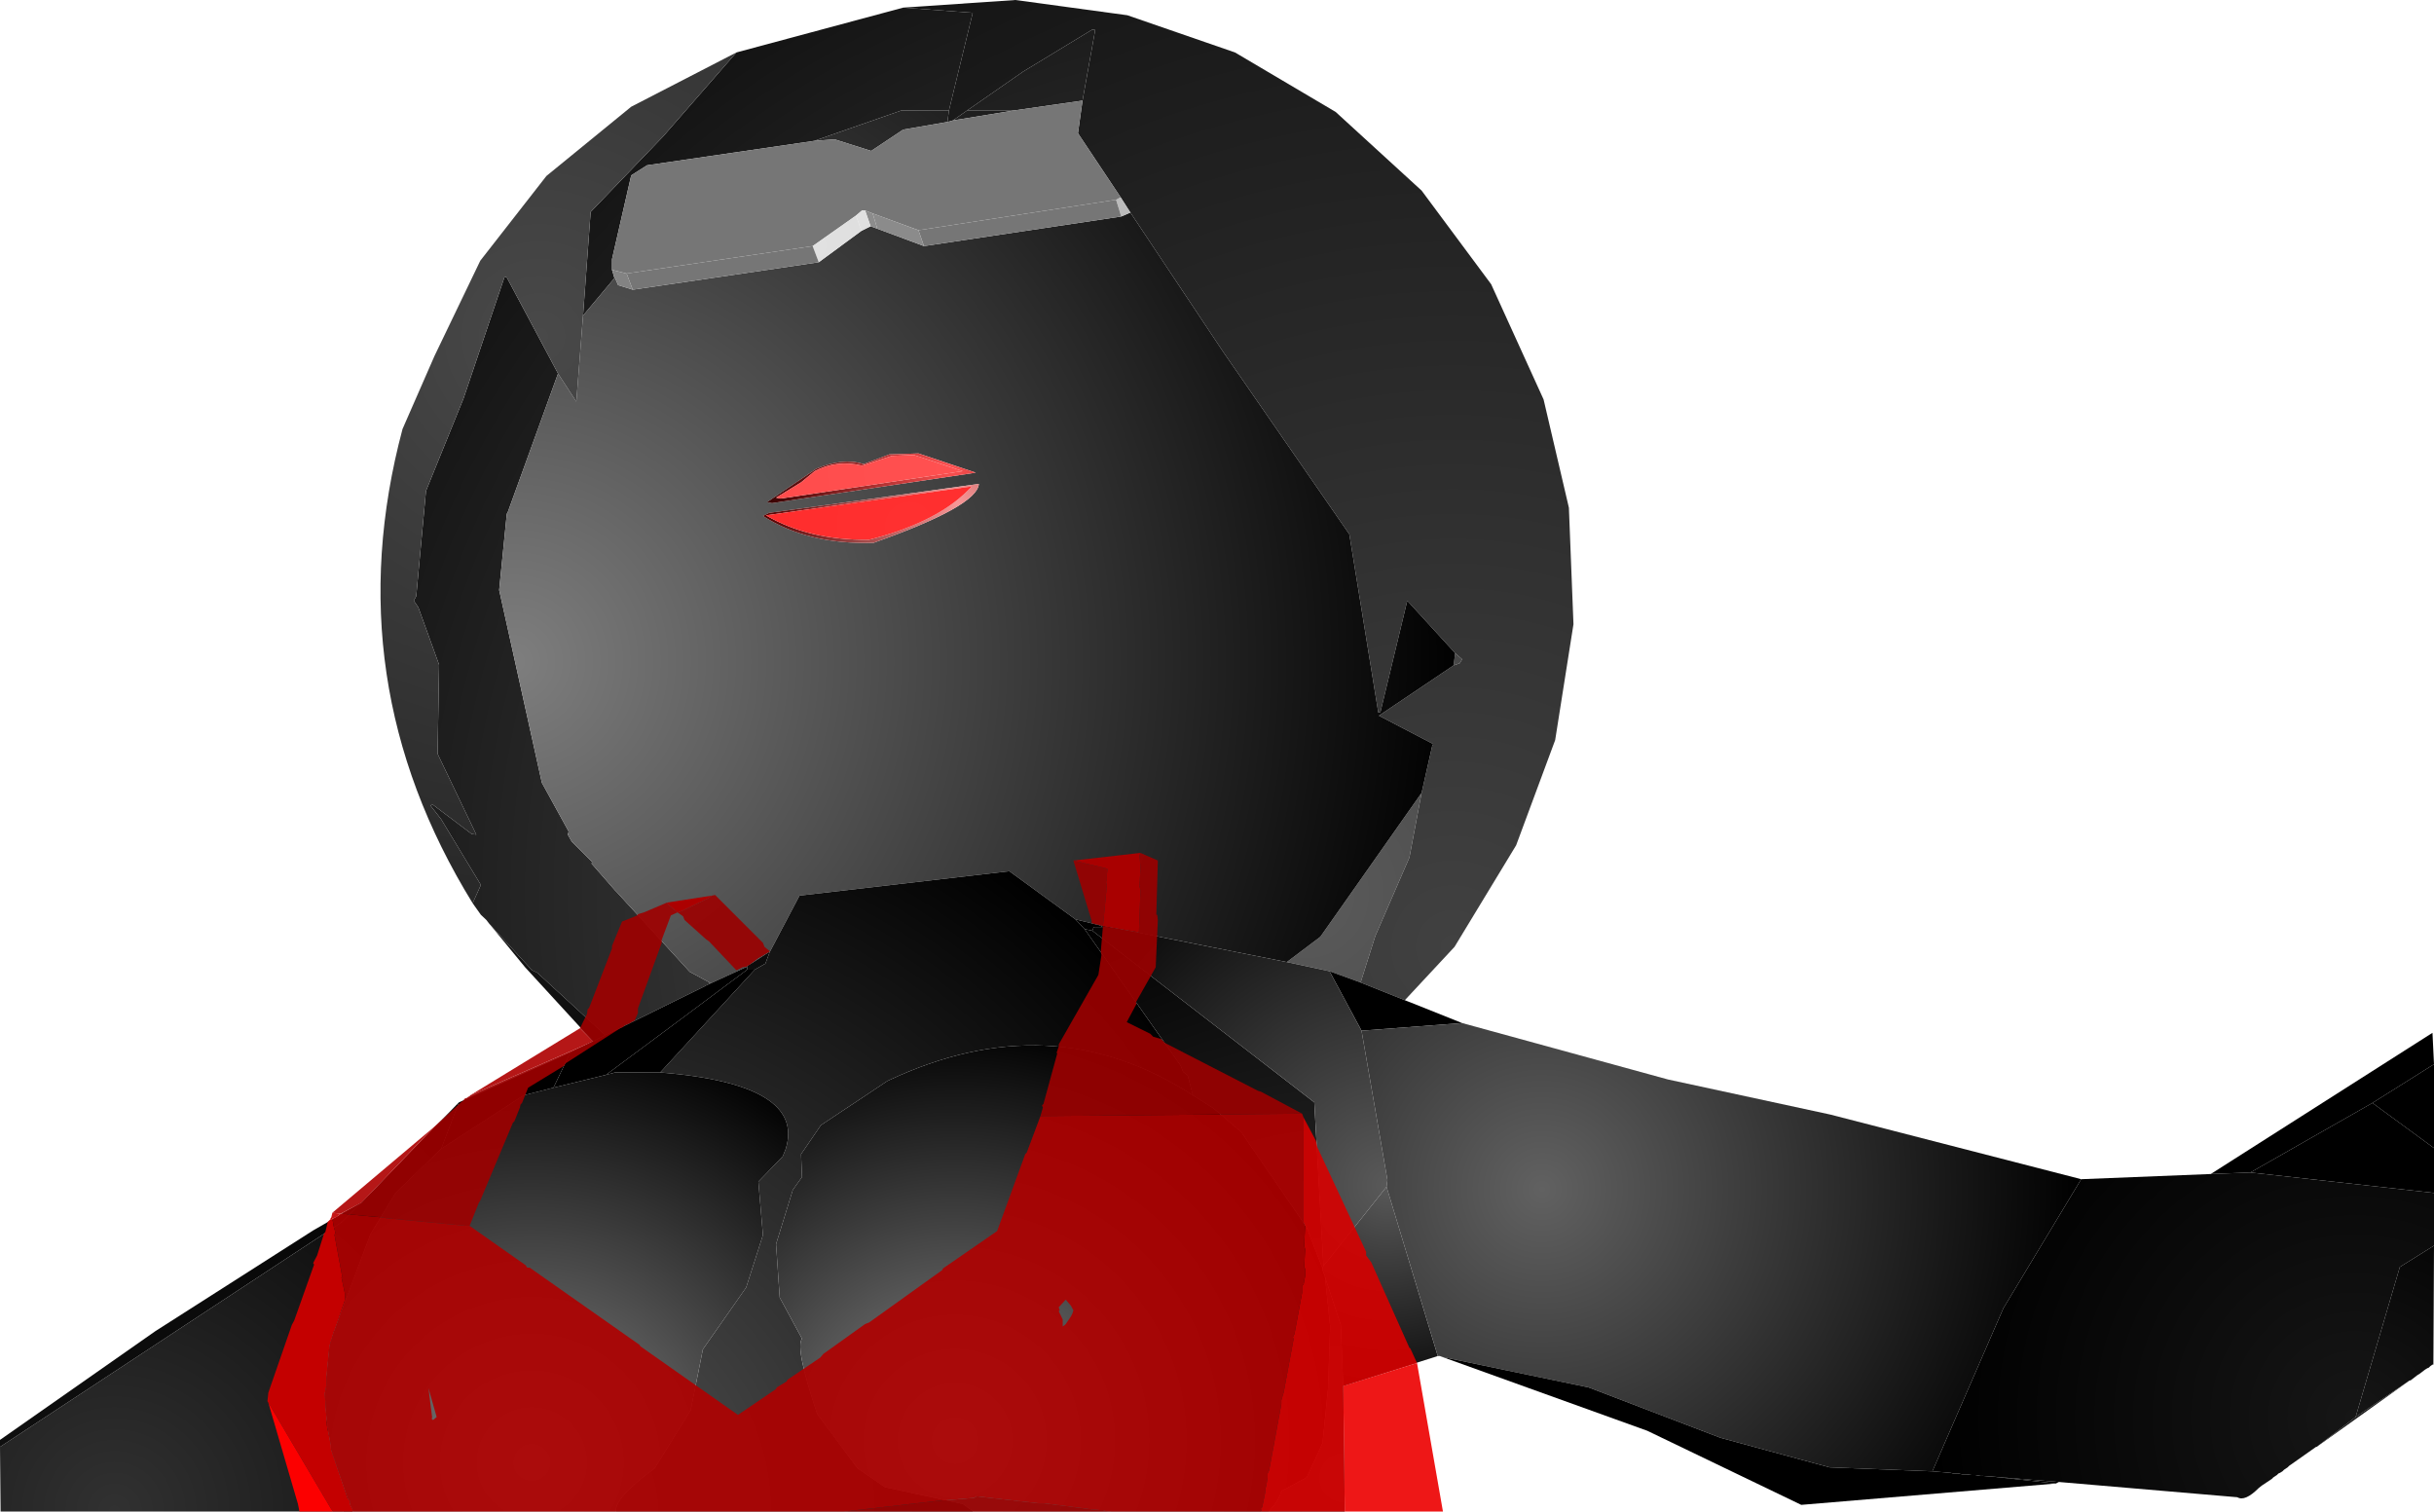<?xml version="1.0" encoding="UTF-8" standalone="no"?>
<svg xmlns:xlink="http://www.w3.org/1999/xlink" height="247.85px" width="399.1px" xmlns="http://www.w3.org/2000/svg">
  <g transform="matrix(1.0, 0.0, 0.0, 1.0, 400.0, 248.75)">
    <path d="M-319.65 -97.15 L-319.75 -97.25 -320.25 -97.9 -321.15 -98.75 -322.5 -100.65 -321.15 -103.65 -327.65 -114.4 -329.4 -116.65 -329.15 -116.9 -322.65 -112.0 -321.9 -111.9 -328.25 -125.15 -328.0 -139.75 -331.4 -149.15 -332.15 -150.25 -331.75 -151.0 -330.15 -168.25 -324.0 -183.4 -317.25 -203.4 -316.9 -203.25 -308.5 -187.5 -316.75 -164.75 -316.9 -164.5 -318.15 -152.0 -311.15 -120.4 -306.75 -112.4 -306.9 -111.9 -306.25 -110.75 -302.9 -107.4 -303.0 -107.15 -299.15 -102.75 -298.9 -102.5 -286.9 -89.4 -283.65 -87.65 -283.75 -87.4 -284.0 -87.25 -284.25 -87.15 -284.5 -87.0 -300.75 -79.0 -311.9 -89.25 -312.75 -89.65 -319.65 -97.15 M-279.25 -240.15 L-251.9 -247.5 -240.5 -246.65 -244.4 -230.65 -252.15 -230.65 -266.5 -225.65 -293.9 -221.65 -296.5 -220.0 -299.65 -206.25 -299.65 -204.5 -299.25 -203.15 -304.4 -197.0 -303.15 -214.0 -291.25 -226.4 -279.25 -240.15 M-222.5 -232.25 L-233.65 -230.65 -241.4 -230.65 -232.25 -237.0 -220.9 -243.9 -220.5 -243.9 -220.5 -243.4 -222.5 -232.25 M-161.4 -141.65 L-160.25 -140.65 -160.65 -140.0 -161.65 -139.65 -161.4 -141.65 M-166.9 -118.75 L-168.9 -108.15 -174.5 -95.25 -176.9 -87.65 -182.0 -89.5 -189.0 -91.0 -183.5 -95.15 -166.9 -118.75" fill="url(#gradient0)" fill-rule="evenodd" stroke="none"/>
    <path d="M-251.9 -247.5 L-233.5 -248.75 -215.15 -246.25 -197.5 -240.15 -181.0 -230.4 -166.9 -217.5 -155.5 -202.15 -146.9 -183.25 -142.75 -165.5 -142.0 -146.4 -145.0 -127.4 -151.4 -110.15 -161.5 -93.5 -169.65 -84.75 -176.9 -87.65 -174.5 -95.25 -168.9 -108.15 -166.9 -118.75 -165.15 -126.5 -165.0 -126.75 -173.9 -131.4 -161.65 -139.65 -160.65 -140.0 -160.25 -140.65 -161.4 -141.65 -169.25 -150.25 -173.65 -132.0 -174.0 -131.9 -178.75 -161.15 -199.4 -191.0 -214.65 -213.9 -216.25 -216.4 -223.25 -226.9 -222.5 -232.25 -220.5 -243.4 -220.5 -243.9 -220.9 -243.9 -232.25 -237.0 -241.4 -230.65 -243.75 -229.0 -244.65 -228.75 -244.4 -230.65 -240.5 -246.65 -251.9 -247.5" fill="url(#gradient1)" fill-rule="evenodd" stroke="none"/>
    <path d="M-169.65 -84.75 L-160.25 -81.0 -176.75 -79.75 -182.0 -89.5 -176.9 -87.65 -169.65 -84.75" fill="url(#gradient2)" fill-rule="evenodd" stroke="none"/>
    <path d="M-233.65 -230.65 L-243.75 -229.0 -241.4 -230.65 -233.65 -230.65 M-244.65 -228.75 L-251.9 -227.5 -257.15 -224.0 -263.15 -225.9 -266.5 -225.65 -252.15 -230.65 -244.4 -230.65 -244.65 -228.75 M-214.65 -213.9 L-199.4 -191.0 -178.75 -161.15 -174.0 -131.9 -173.65 -132.0 -169.25 -150.25 -161.4 -141.65 -161.65 -139.65 -173.9 -131.4 -165.0 -126.75 -165.15 -126.5 -166.9 -118.75 -183.5 -95.15 -189.0 -91.0 -220.0 -97.15 -220.15 -97.15 -223.65 -98.0 -234.5 -105.9 -268.9 -101.9 -273.65 -92.9 -273.75 -92.75 -277.0 -90.65 -277.15 -90.65 -277.5 -90.4 -277.5 -90.25 -283.5 -87.5 -283.65 -87.65 -286.9 -89.4 -298.9 -102.5 -299.15 -102.75 -303.0 -107.15 -302.9 -107.4 -306.25 -110.75 -306.9 -111.9 -306.75 -112.4 -311.15 -120.4 -318.15 -152.0 -316.9 -164.5 -316.75 -164.75 -308.5 -187.5 -305.5 -182.9 -304.4 -197.0 -299.25 -203.15 -299.15 -203.15 -298.65 -202.0 -296.25 -201.25 -265.75 -205.75 -258.75 -210.9 -257.25 -211.65 -256.15 -211.25 -248.5 -208.4 -216.15 -213.25 -214.65 -213.9 M-273.9 -164.65 L-274.9 -164.15 Q-267.5 -159.4 -256.75 -159.75 -239.75 -165.75 -239.5 -169.4 L-273.9 -164.65 M-258.4 -172.65 Q-261.75 -173.75 -266.15 -171.9 L-274.25 -166.4 -273.4 -166.25 -240.0 -171.25 -249.4 -174.4 -254.15 -174.25 -258.4 -172.65" fill="url(#gradient3)" fill-rule="evenodd" stroke="none"/>
    <path d="M-217.0 -216.0 L-216.25 -216.4 -214.65 -213.9 -216.15 -213.25 -217.0 -216.0" fill="url(#gradient4)" fill-rule="evenodd" stroke="none"/>
    <path d="M-222.5 -232.25 L-223.25 -226.9 -216.25 -216.4 -217.0 -216.0 -249.4 -211.0 -256.9 -213.75 -258.15 -214.25 -258.65 -214.25 -259.65 -213.4 -266.75 -208.4 -297.25 -203.9 -299.65 -204.5 -299.65 -206.25 -296.5 -220.0 -293.9 -221.65 -266.5 -225.65 -263.15 -225.9 -257.15 -224.0 -251.9 -227.5 -244.65 -228.75 -243.75 -229.0 -233.65 -230.65 -222.5 -232.25" fill="url(#gradient5)" fill-rule="evenodd" stroke="none"/>
    <path d="M-249.4 -211.0 L-217.0 -216.0 -216.15 -213.25 -248.5 -208.4 -249.4 -211.0" fill="url(#gradient6)" fill-rule="evenodd" stroke="none"/>
    <path d="M-256.9 -213.75 L-249.4 -211.0 -248.5 -208.4 -256.15 -211.25 -256.9 -213.75" fill="url(#gradient7)" fill-rule="evenodd" stroke="none"/>
    <path d="M-258.15 -214.25 L-256.9 -213.75 -256.15 -211.25 -257.25 -211.65 -258.15 -214.25" fill="url(#gradient8)" fill-rule="evenodd" stroke="none"/>
    <path d="M-259.65 -213.4 L-258.65 -214.25 -258.15 -214.25 -257.25 -211.65 -258.75 -210.9 -259.65 -213.4" fill="url(#gradient9)" fill-rule="evenodd" stroke="none"/>
    <path d="M-266.75 -208.4 L-259.65 -213.4 -258.75 -210.9 -265.75 -205.75 -266.75 -208.4" fill="url(#gradient10)" fill-rule="evenodd" stroke="none"/>
    <path d="M-297.25 -203.9 L-266.75 -208.4 -265.75 -205.75 -296.25 -201.25 -297.25 -203.9" fill="url(#gradient11)" fill-rule="evenodd" stroke="none"/>
    <path d="M-299.65 -204.5 L-297.25 -203.9 -296.25 -201.25 -298.65 -202.0 -299.15 -203.15 -299.25 -203.15 -299.65 -204.5" fill="url(#gradient12)" fill-rule="evenodd" stroke="none"/>
    <path d="M-322.5 -100.65 Q-345.0 -137.15 -334.0 -178.4 L-328.75 -190.4 -321.25 -206.0 -310.4 -219.9 -296.5 -231.25 -279.25 -240.15 -291.25 -226.4 -303.15 -214.0 -304.4 -197.0 -305.5 -182.9 -308.5 -187.5 -316.9 -203.25 -317.25 -203.4 -324.0 -183.4 -330.15 -168.25 -331.75 -151.0 -332.15 -150.25 -331.4 -149.15 -328.0 -139.75 -328.25 -125.15 -321.9 -111.9 -322.65 -112.0 -329.15 -116.9 -329.4 -116.65 -327.65 -114.4 -321.15 -103.65 -322.5 -100.65" fill="url(#gradient13)" fill-rule="evenodd" stroke="none"/>
    <path d="M-283.65 -87.65 L-283.5 -87.5 -283.75 -87.4 -283.65 -87.65" fill="url(#gradient14)" fill-rule="evenodd" stroke="none"/>
    <path d="M-306.5 -76.15 L-302.75 -78.0 -300.75 -79.0 -284.5 -87.0 -284.25 -87.15 -284.0 -87.25 -283.75 -87.4 -283.5 -87.5 -277.5 -90.25 -277.5 -89.75 Q-289.05 -81.1 -300.65 -72.5 L-309.25 -70.4 -306.5 -76.15" fill="url(#gradient15)" fill-rule="evenodd" stroke="none"/>
    <path d="M-277.5 -90.25 L-277.5 -90.4 -277.4 -90.4 -277.15 -90.65 -277.0 -90.65 -273.75 -92.75 -274.5 -90.75 -276.25 -89.75 -277.5 -89.75 -277.5 -90.25 M-223.65 -98.0 L-220.15 -97.15 -220.0 -97.15 -219.15 -96.75 -220.65 -96.75 -220.9 -96.15 -222.15 -96.4 -223.65 -98.0" fill="url(#gradient16)" fill-rule="evenodd" stroke="none"/>
    <path d="M-277.5 -90.4 L-277.15 -90.65 -277.4 -90.4 -277.5 -90.4" fill="url(#gradient17)" fill-rule="evenodd" stroke="none"/>
    <path d="M-240.4 -0.9 L-299.0 -0.9 Q-299.25 -3.15 -292.65 -8.0 L-286.75 -17.5 -284.75 -27.5 -277.65 -37.65 -274.9 -46.25 -275.65 -55.0 -271.65 -59.15 -271.15 -60.4 Q-267.9 -71.0 -291.75 -72.9 L-276.25 -89.75 -274.5 -90.75 -273.75 -92.75 -273.65 -92.9 -268.9 -101.9 -234.5 -105.9 -223.65 -98.0 -222.15 -96.4 -206.4 -74.0 -206.0 -73.0 -205.25 -72.4 -204.4 -69.15 Q-227.65 -84.25 -254.5 -71.5 L-265.4 -64.25 -268.65 -59.5 -268.5 -55.75 -270.0 -53.65 -272.75 -44.75 -272.15 -36.0 -268.5 -29.25 Q-269.65 -27.75 -266.0 -16.9 L-259.4 -8.0 -254.9 -4.9 -242.15 -2.15 -240.4 -0.9" fill="url(#gradient18)" fill-rule="evenodd" stroke="none"/>
    <path d="M-179.75 -21.5 L-179.5 -0.9 -192.0 -0.9 Q-190.4 -2.5 -189.9 -4.25 L-185.75 -6.5 -183.15 -12.15 -182.25 -21.0 -181.9 -31.25 -182.75 -39.4 -180.15 -31.5 -179.75 -21.5 M-222.15 -96.4 L-220.9 -96.15 -184.5 -68.0 -183.0 -41.15 -183.15 -40.9 -183.15 -40.75 -185.75 -47.5 -196.5 -63.15 -201.0 -67.0 -204.4 -69.15 -205.25 -72.4 -206.0 -73.0 -206.4 -74.0 -222.15 -96.4" fill="url(#gradient19)" fill-rule="evenodd" stroke="none"/>
    <path d="M-192.0 -0.9 L-240.4 -0.9 -242.15 -2.15 -254.9 -4.9 -259.4 -8.0 -266.0 -16.9 Q-269.65 -27.75 -268.5 -29.25 L-272.15 -36.0 -272.75 -44.75 -270.0 -53.65 -268.5 -55.75 -268.65 -59.5 -265.4 -64.25 -254.5 -71.5 Q-227.65 -84.25 -204.4 -69.15 L-201.0 -67.0 -196.5 -63.15 -185.75 -47.5 -183.15 -40.75 -183.15 -40.5 -182.75 -39.5 -182.75 -39.4 -181.9 -31.25 -182.25 -21.0 -183.15 -12.15 -185.75 -6.5 -189.9 -4.25 Q-190.4 -2.5 -192.0 -0.9" fill="url(#gradient20)" fill-rule="evenodd" stroke="none"/>
    <path d="M-164.25 -26.4 L-179.75 -21.5 -180.15 -31.5 -182.75 -39.4 -182.75 -39.5 -183.15 -40.5 -183.15 -40.75 -183.15 -40.9 -183.0 -41.15 -172.65 -54.15 -164.25 -26.4" fill="url(#gradient21)" fill-rule="evenodd" stroke="none"/>
    <path d="M-220.0 -97.15 L-189.0 -91.0 -182.0 -89.5 -176.75 -79.75 -172.5 -55.25 -172.65 -54.15 -183.0 -41.15 -184.5 -68.0 -220.9 -96.15 -220.65 -96.75 -219.15 -96.75 -220.0 -97.15" fill="url(#gradient22)" fill-rule="evenodd" stroke="none"/>
    <path d="M-163.5 -26.25 L-163.9 -26.4 -164.25 -26.4 -172.65 -54.15 -172.5 -55.25 -176.75 -79.75 -160.25 -81.0 -126.5 -71.75 -99.9 -66.0 -58.75 -55.4 -71.5 -34.25 -83.15 -7.5 -100.0 -8.15 -117.9 -13.0 -139.5 -21.25 -163.5 -26.25" fill="url(#gradient23)" fill-rule="evenodd" stroke="none"/>
    <path d="M-258.4 -172.65 L-254.15 -174.25 -249.4 -174.4 -240.0 -171.25 -273.4 -166.25 -274.25 -166.4 -266.15 -171.9 Q-261.75 -173.75 -258.4 -172.65 M-268.65 -169.65 L-272.75 -167.15 -272.0 -167.0 -242.15 -171.5 -250.15 -174.15 -253.75 -174.0 -258.65 -172.4 Q-262.75 -173.4 -266.4 -171.5 L-268.65 -169.65" fill="url(#gradient24)" fill-rule="evenodd" stroke="none"/>
    <path d="M-268.65 -169.65 L-266.4 -171.5 Q-262.75 -173.4 -258.65 -172.4 L-253.75 -174.0 -250.15 -174.15 -242.15 -171.5 -272.0 -167.0 -272.75 -167.15 -268.65 -169.65" fill="url(#gradient25)" fill-rule="evenodd" stroke="none"/>
    <path d="M-273.9 -164.65 L-239.5 -169.4 Q-239.75 -165.75 -256.75 -159.75 -267.5 -159.4 -274.9 -164.15 L-273.9 -164.65 M-257.5 -160.25 Q-246.0 -163.15 -240.65 -169.0 L-274.4 -164.25 Q-267.4 -160.15 -257.5 -160.25" fill="url(#gradient26)" fill-rule="evenodd" stroke="none"/>
    <path d="M-257.5 -160.25 Q-267.4 -160.15 -274.4 -164.25 L-240.65 -169.0 Q-246.0 -163.15 -257.5 -160.25" fill="url(#gradient27)" fill-rule="evenodd" stroke="none"/>
    <path d="M-302.75 -78.0 L-313.9 -90.15 -319.65 -97.15 -312.75 -89.65 -311.9 -89.25 -300.75 -79.0 -302.75 -78.0" fill="url(#gradient28)" fill-rule="evenodd" stroke="none"/>
    <path d="M-277.5 -89.75 L-276.25 -89.75 -291.75 -72.9 -299.15 -72.9 -300.65 -72.5 Q-289.05 -81.1 -277.5 -89.75" fill="url(#gradient29)" fill-rule="evenodd" stroke="none"/>
    <path d="M-299.0 -0.9 L-342.15 -0.9 -342.5 -1.75 -345.65 -10.4 -346.9 -19.5 -345.9 -28.75 -339.25 -46.4 -335.15 -53.15 -327.65 -60.4 -314.15 -69.15 -309.25 -70.4 -300.65 -72.5 -299.15 -72.9 -291.75 -72.9 Q-267.9 -71.0 -271.15 -60.4 L-271.65 -59.15 -275.65 -55.0 -274.9 -46.25 -277.65 -37.65 -284.75 -27.5 -286.75 -17.5 -292.65 -8.0 Q-299.25 -3.15 -299.0 -0.9" fill="url(#gradient30)" fill-rule="evenodd" stroke="none"/>
    <path d="M-324.75 -68.0 L-306.5 -76.15 -309.25 -70.4 -314.15 -69.15 -327.65 -60.4 -324.75 -68.0" fill="url(#gradient31)" fill-rule="evenodd" stroke="none"/>
    <path d="M-343.75 -0.9 L-399.9 -0.9 -400.0 -11.5 -343.9 -48.4 -341.15 -51.15 -340.75 -51.5 -324.75 -68.0 -327.65 -60.4 -335.15 -53.15 -339.25 -46.4 -345.9 -28.75 -346.9 -19.5 -345.65 -10.4 -342.5 -1.75 -343.75 -0.9" fill="url(#gradient32)" fill-rule="evenodd" stroke="none"/>
    <path d="M-341.0 -51.4 L-340.75 -51.5 -341.15 -51.15 -341.0 -51.4" fill="url(#gradient33)" fill-rule="evenodd" stroke="none"/>
    <path d="M-400.0 -11.5 L-400.0 -12.65 -374.5 -30.5 -348.65 -47.0 -341.0 -51.4 -341.15 -51.15 -343.9 -48.4 -400.0 -11.5" fill="url(#gradient34)" fill-rule="evenodd" stroke="none"/>
    <path d="M-0.9 -60.5 L-11.0 -67.9 -0.9 -74.25 -0.9 -60.5" fill="url(#gradient35)" fill-rule="evenodd" stroke="none"/>
    <path d="M-11.0 -67.9 L-31.0 -56.5 -37.5 -56.25 -1.15 -79.4 -0.9 -74.25 -11.0 -67.9" fill="url(#gradient36)" fill-rule="evenodd" stroke="none"/>
    <path d="M-0.9 -60.5 L-0.9 -53.15 -31.0 -56.5 -11.0 -67.9 -0.9 -60.5" fill="url(#gradient37)" fill-rule="evenodd" stroke="none"/>
    <path d="M-31.0 -56.5 L-0.9 -53.15 -0.9 -44.5 -6.5 -41.0 -13.75 -16.4 -20.15 -11.5 -20.25 -11.5 -24.65 -8.4 -24.9 -8.15 -25.5 -7.75 -25.75 -7.5 -26.15 -7.25 -26.4 -7.15 -26.65 -6.9 -27.25 -6.5 -27.5 -6.25 -29.15 -5.15 -29.65 -4.75 Q-31.9 -2.5 -33.15 -3.25 L-62.4 -5.75 -73.5 -6.65 -73.75 -6.65 -74.9 -6.75 -75.25 -6.75 -76.15 -6.9 -76.75 -6.9 -77.5 -7.0 -78.25 -7.0 -78.9 -7.15 -79.75 -7.15 -80.15 -7.25 -83.15 -7.5 -71.5 -34.25 -58.75 -55.4 -37.5 -56.25 -31.0 -56.5" fill="url(#gradient38)" fill-rule="evenodd" stroke="none"/>
    <path d="M-342.15 -0.9 L-343.75 -0.9 -342.5 -1.75 -342.15 -0.9" fill="url(#gradient39)" fill-rule="evenodd" stroke="none"/>
    <path d="M-62.9 -5.5 L-104.65 -2.0 -129.9 -14.15 -163.5 -26.25 -139.5 -21.25 -117.9 -13.0 -100.0 -8.15 -83.15 -7.5 -80.15 -7.25 -79.75 -7.15 -78.9 -7.15 -78.25 -7.0 -77.5 -7.0 -76.75 -6.9 -76.15 -6.9 -75.25 -6.75 -74.9 -6.75 -73.75 -6.65 -73.5 -6.65 -62.9 -5.5" fill="url(#gradient40)" fill-rule="evenodd" stroke="none"/>
    <path d="M-62.4 -5.75 L-62.9 -5.5 -73.5 -6.65 -62.4 -5.75" fill="url(#gradient41)" fill-rule="evenodd" stroke="none"/>
    <path d="M-0.9 -44.5 L-1.0 -25.0 -1.15 -25.0 -1.5 -24.75 -1.75 -24.5 -2.0 -24.4 -2.4 -24.15 -3.25 -23.5 -3.65 -23.25 -4.75 -22.4 -4.9 -22.4 -13.75 -16.4 -6.5 -41.0 -0.9 -44.5" fill="url(#gradient42)" fill-rule="evenodd" stroke="none"/>
    <path d="M-4.9 -22.4 L-20.15 -11.5 -13.75 -16.4 -4.9 -22.4" fill="url(#gradient43)" fill-rule="evenodd" stroke="none"/>
    <path d="M-224.0 -107.65 L-218.75 -106.4 -218.4 -106.25 -218.5 -105.4 -218.5 -104.4 -218.65 -104.15 -218.5 -103.65 -219.15 -96.9 -220.0 -97.15 -220.15 -97.15 -221.0 -97.4 -221.0 -97.75 -224.0 -107.65 M-219.15 -96.9 L-213.25 -95.9 -213.0 -102.75 -213.15 -103.4 -213.0 -106.5 -213.15 -108.5 -213.0 -108.9 -210.15 -107.65 -210.4 -98.75 -210.25 -98.75 -210.15 -97.9 -210.5 -90.15 -213.75 -84.4 -213.65 -84.15 -215.25 -81.15 -211.4 -79.25 -210.9 -78.75 -209.65 -78.4 -209.0 -77.75 -193.75 -69.9 -193.25 -69.75 -186.5 -66.15 -229.4 -65.75 -229.0 -67.15 -229.15 -67.5 -228.9 -67.75 -226.65 -76.0 -226.75 -76.15 -226.4 -77.15 -226.4 -77.5 -219.9 -88.9 -219.4 -92.15 -219.5 -92.75 -219.15 -96.9 M-283.25 -101.9 L-282.75 -102.0 -274.9 -94.15 -274.65 -93.5 -273.75 -92.75 -275.65 -91.65 -277.0 -90.65 -277.15 -90.5 -277.5 -90.4 -277.5 -90.25 -278.25 -90.15 -279.25 -89.65 -283.75 -94.4 -284.25 -94.75 -287.75 -97.9 -288.0 -98.5 -288.9 -99.15 -288.15 -99.4 -284.0 -101.4 -283.25 -101.9" fill="#9b0000" fill-opacity="0.91" fill-rule="evenodd" stroke="none"/>
    <path d="M-219.15 -96.9 L-218.5 -103.65 -218.65 -104.15 -218.5 -104.4 -218.5 -105.4 -218.4 -106.25 -218.75 -106.4 -224.0 -107.65 -213.0 -108.9 -213.15 -108.5 -213.0 -106.5 -213.15 -103.4 -213.0 -102.75 -213.25 -95.9 -219.15 -96.9" fill="#a90000" fill-rule="evenodd" stroke="none"/>
    <path d="M-323.0 -47.75 L-313.75 -41.25 -313.65 -41.0 -313.5 -40.9 -313.15 -40.9 -295.15 -28.25 -295.0 -28.0 -279.0 -16.75 -272.75 -21.0 -272.65 -21.25 -271.0 -22.25 -270.9 -22.5 -265.5 -26.15 -265.0 -26.75 -258.15 -31.65 -257.5 -31.9 -245.5 -40.5 -245.4 -40.75 -236.5 -46.9 -231.9 -59.5 -231.65 -59.75 -229.4 -65.75 -186.5 -66.15 -186.25 -65.5 -186.25 -48.4 -186.15 -48.0 -186.0 -47.75 -186.15 -44.5 -186.0 -43.9 -186.15 -40.9 -186.0 -40.75 -186.0 -39.5 -186.25 -38.15 -186.5 -37.9 -186.5 -36.75 -187.75 -30.0 -188.0 -29.5 -187.9 -29.15 -189.5 -20.5 -189.9 -19.15 -189.9 -18.5 -191.9 -7.65 -192.15 -7.15 -192.15 -6.4 -192.4 -5.0 -192.5 -4.75 -192.5 -4.25 -192.9 -2.25 -193.0 -2.0 -193.0 -1.65 -193.25 -1.4 -193.15 -0.9 -217.65 -0.9 -218.75 -1.0 -219.15 -1.15 -219.75 -1.15 -220.65 -1.25 -220.9 -1.25 -228.75 -2.25 -229.65 -2.25 -239.9 -3.4 -240.25 -3.15 -244.9 -2.75 -245.4 -2.75 -261.65 -0.9 -342.15 -0.9 -342.25 -1.4 -342.4 -1.65 -342.4 -1.75 -342.5 -1.75 -342.65 -2.25 -342.65 -2.65 -343.0 -3.0 -345.75 -11.15 -345.75 -11.75 -346.4 -15.0 -346.75 -20.25 -346.5 -21.5 -346.5 -22.75 -346.0 -28.0 -345.25 -30.5 -345.15 -30.65 -343.5 -35.4 -343.4 -36.4 -344.0 -39.25 -343.9 -39.5 -345.15 -46.25 -345.0 -46.65 -345.25 -47.5 -345.5 -48.9 -344.75 -49.25 -344.15 -49.75 -337.5 -49.15 -336.65 -49.0 -323.5 -47.75 -323.0 -47.75 M-329.75 -21.15 L-329.15 -16.4 -329.15 -16.25 -329.25 -16.15 -329.0 -15.9 -328.4 -16.4 -329.75 -21.15 M-226.4 -34.4 L-226.25 -33.9 -226.4 -33.75 -225.75 -32.4 -225.75 -31.25 -225.4 -31.5 -225.25 -31.65 -224.4 -32.9 -224.15 -33.4 -224.0 -33.9 -224.4 -34.65 -225.25 -35.65 -226.4 -34.4" fill="#af0000" fill-opacity="0.91" fill-rule="evenodd" stroke="none"/>
    <path d="M-283.25 -101.9 L-284.0 -101.4 -288.15 -99.4 -288.9 -99.15 -290.25 -100.25 -290.65 -100.75 -283.25 -101.9" fill="#ac0000" fill-rule="evenodd" stroke="none"/>
    <path d="M-288.9 -99.15 L-290.0 -98.65 -291.5 -94.65 -291.5 -94.15 -295.4 -83.4 -295.4 -82.65 -295.9 -81.5 -296.0 -81.4 -296.25 -81.25 -296.5 -81.15 -296.65 -81.0 -297.5 -80.65 -298.0 -80.25 -298.15 -80.25 -307.25 -74.4 -307.5 -74.0 -313.4 -70.4 -314.4 -67.9 -314.65 -67.65 -314.75 -67.15 -315.65 -64.9 -315.9 -64.65 -321.25 -51.9 -321.5 -51.5 -323.0 -47.75 -323.5 -47.75 -336.65 -49.0 -337.5 -49.15 -344.15 -49.75 -341.0 -51.4 -340.75 -51.5 -328.9 -63.9 -324.25 -68.15 -324.15 -68.15 -323.75 -68.65 -323.4 -68.75 -323.25 -68.9 -323.0 -69.0 -322.9 -69.15 -302.75 -78.0 -304.9 -80.15 -303.75 -82.5 -303.65 -83.25 -303.4 -83.5 -299.65 -93.25 -299.65 -93.65 -298.0 -97.65 -295.5 -98.65 -295.5 -98.75 -295.25 -98.9 -294.4 -99.15 -290.65 -100.75 -290.25 -100.25 -288.9 -99.15" fill="#9e0000" fill-opacity="0.91" fill-rule="evenodd" stroke="none"/>
    <path d="M-304.9 -80.15 L-302.75 -78.0 -322.9 -69.15 -304.9 -80.15 M-328.9 -63.9 L-340.75 -51.5 -341.0 -51.4 -344.15 -49.75 -345.5 -49.9 -328.9 -63.9" fill="#ae0000" fill-opacity="0.91" fill-rule="evenodd" stroke="none"/>
    <path d="M-193.15 -0.9 L-193.25 -1.4 -193.0 -1.65 -193.0 -2.0 -192.9 -2.25 -192.5 -4.25 -192.5 -4.75 -192.4 -5.0 -192.15 -6.4 -192.15 -7.15 -191.9 -7.65 -189.9 -18.5 -189.9 -19.15 -189.5 -20.5 -187.9 -29.15 -188.0 -29.5 -187.75 -30.0 -186.5 -36.75 -186.5 -37.9 -186.25 -38.15 -186.0 -39.5 -186.0 -40.75 -186.15 -40.9 -186.0 -43.9 -186.15 -44.5 -186.0 -47.75 -186.15 -48.0 -186.25 -48.4 -186.25 -65.5 -184.25 -61.75 -184.0 -60.65 -176.0 -43.5 -176.0 -42.9 -175.15 -41.75 -168.9 -27.75 -168.75 -27.65 -167.65 -25.25 -179.75 -21.5 -179.5 -0.9 -193.15 -0.9" fill="#d60000" fill-opacity="0.91" fill-rule="evenodd" stroke="none"/>
    <path d="M-261.65 -0.9 L-245.4 -2.75 -244.9 -2.75 -240.25 -3.15 -239.9 -3.4 -229.65 -2.25 -228.75 -2.25 -220.9 -1.25 -220.65 -1.25 -219.75 -1.15 -219.15 -1.15 -218.75 -1.0 -217.65 -0.9 -261.65 -0.9" fill="#9c0000" fill-opacity="0.91" fill-rule="evenodd" stroke="none"/>
    <path d="M-345.9 -48.75 L-345.5 -48.9 -345.25 -47.5 -345.0 -46.65 -345.15 -46.25 -343.9 -39.5 -344.0 -39.25 -343.4 -36.4 -343.5 -35.4 -345.15 -30.65 -345.25 -30.5 -346.0 -28.0 -346.5 -22.75 -346.5 -21.5 -346.75 -20.25 -346.4 -15.0 -345.75 -11.75 -345.75 -11.15 -343.0 -3.0 -342.65 -2.65 -342.65 -2.25 -342.5 -1.75 -342.4 -1.75 -342.4 -1.65 -342.25 -1.4 -342.15 -0.9 -345.4 -0.9 -345.75 -1.4 -356.0 -18.75 -356.15 -19.0 -356.0 -20.4 -352.15 -31.5 -351.75 -32.25 -348.5 -41.4 -348.65 -41.65 -348.0 -42.9 -346.9 -46.4 -346.65 -46.75 -346.25 -48.4 -345.9 -48.75" fill="#c40000" fill-rule="evenodd" stroke="none"/>
    <path d="M-345.5 -48.9 L-345.65 -49.25 -345.5 -49.9 -344.15 -49.75 -344.75 -49.25 -345.5 -48.9" fill="#c10000" fill-opacity="0.91" fill-rule="evenodd" stroke="none"/>
    <path d="M-345.65 -49.25 L-345.5 -48.9 -345.9 -48.75 -345.65 -49.25" fill="#c60000" fill-rule="evenodd" stroke="none"/>
    <path d="M-356.0 -18.75 L-345.75 -1.4 -345.4 -0.9 -350.9 -0.9 -351.15 -2.15 -356.0 -18.75" fill="#fc0000" fill-rule="evenodd" stroke="none"/>
    <path d="M-167.65 -25.25 L-163.4 -0.9 -179.5 -0.9 -179.75 -21.5 -167.65 -25.25" fill="#ec0000" fill-opacity="0.91" fill-rule="evenodd" stroke="none"/>
  </g>
  <defs>
    <radialGradient cx="0" cy="0" gradientTransform="matrix(0.209, 0.0, 0.0, 0.209, -186.1, -102.15)" gradientUnits="userSpaceOnUse" id="gradient0" r="819.2" spreadMethod="pad">
      <stop offset="0.0" stop-color="#5b5b5b"/>
      <stop offset="1.0" stop-color="#121212"/>
    </radialGradient>
    <radialGradient cx="0" cy="0" gradientTransform="matrix(0.218, 0.0, 0.0, 0.218, -161.75, -93.45)" gradientUnits="userSpaceOnUse" id="gradient1" r="819.2" spreadMethod="pad">
      <stop offset="0.0" stop-color="#414141"/>
      <stop offset="1.0" stop-color="#151515"/>
    </radialGradient>
    <radialGradient cx="0" cy="0" gradientTransform="matrix(0.02, 0.0, 0.0, 0.02, -176.75, -79.85)" gradientUnits="userSpaceOnUse" id="gradient2" r="819.2" spreadMethod="pad">
      <stop offset="0.0" stop-color="#000000"/>
      <stop offset="1.0" stop-color="#000000"/>
    </radialGradient>
    <radialGradient cx="0" cy="0" gradientTransform="matrix(0.19, 0.0, 0.0, 0.19, -315.75, -140.3)" gradientUnits="userSpaceOnUse" id="gradient3" r="819.2" spreadMethod="pad">
      <stop offset="0.0" stop-color="#7e7e7e"/>
      <stop offset="1.0" stop-color="#000000"/>
    </radialGradient>
    <radialGradient cx="0" cy="0" gradientTransform="matrix(0.004, 0.0, 0.0, 0.004, -216.95, -216.1)" gradientUnits="userSpaceOnUse" id="gradient4" r="819.2" spreadMethod="pad">
      <stop offset="0.0" stop-color="#bbbbbb"/>
      <stop offset="1.0" stop-color="#bababa"/>
    </radialGradient>
    <radialGradient cx="0" cy="0" gradientTransform="matrix(0.107, 0.0, 0.0, 0.107, -299.75, -204.75)" gradientUnits="userSpaceOnUse" id="gradient5" r="819.2" spreadMethod="pad">
      <stop offset="0.0" stop-color="#767676"/>
      <stop offset="1.0" stop-color="#767676"/>
    </radialGradient>
    <radialGradient cx="0" cy="0" gradientTransform="matrix(0.04, 0.0, 0.0, 0.04, -216.95, -216.1)" gradientUnits="userSpaceOnUse" id="gradient6" r="819.2" spreadMethod="pad">
      <stop offset="0.0" stop-color="#767676"/>
      <stop offset="1.0" stop-color="#767676"/>
    </radialGradient>
    <radialGradient cx="0" cy="0" gradientTransform="matrix(0.01, 0.0, 0.0, 0.01, -249.35, -211.05)" gradientUnits="userSpaceOnUse" id="gradient7" r="819.2" spreadMethod="pad">
      <stop offset="0.0" stop-color="#8b8b8b"/>
      <stop offset="1.0" stop-color="#8b8b8b"/>
    </radialGradient>
    <radialGradient cx="0" cy="0" gradientTransform="matrix(0.003, 0.0, 0.0, 0.003, -256.85, -213.9)" gradientUnits="userSpaceOnUse" id="gradient8" r="819.2" spreadMethod="pad">
      <stop offset="0.0" stop-color="#8c8c8c"/>
      <stop offset="1.0" stop-color="#8c8c8c"/>
    </radialGradient>
    <radialGradient cx="0" cy="0" gradientTransform="matrix(0.004, 0.0, 0.0, 0.004, -259.75, -213.45)" gradientUnits="userSpaceOnUse" id="gradient9" r="819.2" spreadMethod="pad">
      <stop offset="0.0" stop-color="#e2e2e2"/>
      <stop offset="1.0" stop-color="#e0e0e0"/>
    </radialGradient>
    <radialGradient cx="0" cy="0" gradientTransform="matrix(0.011, 0.0, 0.0, 0.011, -266.75, -208.5)" gradientUnits="userSpaceOnUse" id="gradient10" r="819.2" spreadMethod="pad">
      <stop offset="0.0" stop-color="#e1e1e1"/>
      <stop offset="1.0" stop-color="#dfdfdf"/>
    </radialGradient>
    <radialGradient cx="0" cy="0" gradientTransform="matrix(0.038, 0.0, 0.0, 0.038, -266.75, -208.5)" gradientUnits="userSpaceOnUse" id="gradient11" r="819.2" spreadMethod="pad">
      <stop offset="0.0" stop-color="#767676"/>
      <stop offset="1.0" stop-color="#767676"/>
    </radialGradient>
    <radialGradient cx="0" cy="0" gradientTransform="matrix(0.004, 0.0, 0.0, 0.004, -297.2, -203.95)" gradientUnits="userSpaceOnUse" id="gradient12" r="819.2" spreadMethod="pad">
      <stop offset="0.0" stop-color="#838383"/>
      <stop offset="1.0" stop-color="#838383"/>
    </radialGradient>
    <radialGradient cx="0" cy="0" gradientTransform="matrix(0.114, 0.0, 0.0, 0.114, -311.55, -193.6)" gradientUnits="userSpaceOnUse" id="gradient13" r="819.2" spreadMethod="pad">
      <stop offset="0.0" stop-color="#494949"/>
      <stop offset="1.0" stop-color="#282828"/>
    </radialGradient>
    <radialGradient cx="0" cy="0" gradientTransform="matrix(0.137, 0.0, 0.0, 0.137, -315.75, -140.3)" gradientUnits="userSpaceOnUse" id="gradient14" r="819.2" spreadMethod="pad">
      <stop offset="0.0" stop-color="#7e7e7e"/>
      <stop offset="1.0" stop-color="#000000"/>
    </radialGradient>
    <radialGradient cx="0" cy="0" gradientTransform="matrix(0.059, 0.0, 0.0, 0.059, -274.0, -92.25)" gradientUnits="userSpaceOnUse" id="gradient15" r="819.2" spreadMethod="pad">
      <stop offset="0.0" stop-color="#000000"/>
      <stop offset="1.0" stop-color="#000000"/>
    </radialGradient>
    <radialGradient cx="0" cy="0" gradientTransform="matrix(0.147, 0.0, 0.0, 0.147, -293.35, -1.7)" gradientUnits="userSpaceOnUse" id="gradient16" r="819.2" spreadMethod="pad">
      <stop offset="0.0" stop-color="#323232"/>
      <stop offset="1.0" stop-color="#000000"/>
    </radialGradient>
    <radialGradient cx="0" cy="0" gradientTransform="matrix(0.048, 0.0, 0.0, 0.048, -277.45, -90.35)" gradientUnits="userSpaceOnUse" id="gradient17" r="819.2" spreadMethod="pad">
      <stop offset="0.0" stop-color="#000000"/>
      <stop offset="1.0" stop-color="#000000"/>
    </radialGradient>
    <radialGradient cx="0" cy="0" gradientTransform="matrix(0.16, 0.0, 0.0, 0.16, -311.35, -1.0)" gradientUnits="userSpaceOnUse" id="gradient18" r="819.2" spreadMethod="pad">
      <stop offset="0.0" stop-color="#555555"/>
      <stop offset="1.0" stop-color="#000000"/>
    </radialGradient>
    <radialGradient cx="0" cy="0" gradientTransform="matrix(0.124, 0.0, 0.0, 0.124, -179.65, -6.45)" gradientUnits="userSpaceOnUse" id="gradient19" r="819.2" spreadMethod="pad">
      <stop offset="0.0" stop-color="#3f3f3f"/>
      <stop offset="1.0" stop-color="#000000"/>
    </radialGradient>
    <radialGradient cx="0" cy="0" gradientTransform="matrix(0.084, 0.0, 0.0, 0.084, -243.4, -12.55)" gradientUnits="userSpaceOnUse" id="gradient20" r="819.2" spreadMethod="pad">
      <stop offset="0.0" stop-color="#878787"/>
      <stop offset="1.0" stop-color="#000000"/>
    </radialGradient>
    <radialGradient cx="0" cy="0" gradientTransform="matrix(0.044, 0.0, 0.0, 0.044, -172.5, -54.4)" gradientUnits="userSpaceOnUse" id="gradient21" r="819.2" spreadMethod="pad">
      <stop offset="0.0" stop-color="#595959"/>
      <stop offset="1.0" stop-color="#070707"/>
    </radialGradient>
    <radialGradient cx="0" cy="0" gradientTransform="matrix(0.082, 0.0, 0.0, 0.082, -172.5, -54.4)" gradientUnits="userSpaceOnUse" id="gradient22" r="819.2" spreadMethod="pad">
      <stop offset="0.0" stop-color="#595959"/>
      <stop offset="1.0" stop-color="#000000"/>
    </radialGradient>
    <radialGradient cx="0" cy="0" gradientTransform="matrix(0.108, 0.0, 0.0, 0.108, -147.15, -53.75)" gradientUnits="userSpaceOnUse" id="gradient23" r="819.2" spreadMethod="pad">
      <stop offset="0.0" stop-color="#616161"/>
      <stop offset="1.0" stop-color="#000000"/>
    </radialGradient>
    <radialGradient cx="0" cy="0" gradientTransform="matrix(0.038, 0.0, 0.0, 0.038, -244.2, -172.2)" gradientUnits="userSpaceOnUse" id="gradient24" r="819.2" spreadMethod="pad">
      <stop offset="0.0" stop-color="#ff5151"/>
      <stop offset="1.0" stop-color="#330000"/>
    </radialGradient>
    <radialGradient cx="0" cy="0" gradientTransform="matrix(0.036, 0.0, 0.0, 0.036, -243.65, -172.0)" gradientUnits="userSpaceOnUse" id="gradient25" r="819.2" spreadMethod="pad">
      <stop offset="0.0" stop-color="#ff5151"/>
      <stop offset="1.0" stop-color="#ff4c4c"/>
    </radialGradient>
    <radialGradient cx="0" cy="0" gradientTransform="matrix(0.039, 0.0, 0.0, 0.039, -243.05, -166.2)" gradientUnits="userSpaceOnUse" id="gradient26" r="819.2" spreadMethod="pad">
      <stop offset="0.0" stop-color="#f89797"/>
      <stop offset="1.0" stop-color="#550000"/>
    </radialGradient>
    <radialGradient cx="0" cy="0" gradientTransform="matrix(0.029, 0.0, 0.0, 0.029, -250.9, -162.5)" gradientUnits="userSpaceOnUse" id="gradient27" r="819.2" spreadMethod="pad">
      <stop offset="0.0" stop-color="#ff3030"/>
      <stop offset="1.0" stop-color="#ff2d2d"/>
    </radialGradient>
    <radialGradient cx="0" cy="0" gradientTransform="matrix(0.038, 0.0, 0.0, 0.038, -322.5, -100.5)" gradientUnits="userSpaceOnUse" id="gradient28" r="819.2" spreadMethod="pad">
      <stop offset="0.0" stop-color="#191919"/>
      <stop offset="1.0" stop-color="#0d0d0d"/>
    </radialGradient>
    <radialGradient cx="0" cy="0" gradientTransform="matrix(0.048, 0.0, 0.0, 0.048, -300.85, -63.1)" gradientUnits="userSpaceOnUse" id="gradient29" r="819.2" spreadMethod="pad">
      <stop offset="0.0" stop-color="#000000"/>
      <stop offset="1.0" stop-color="#000000"/>
    </radialGradient>
    <radialGradient cx="0" cy="0" gradientTransform="matrix(0.089, 0.0, 0.0, 0.089, -312.8, -8.95)" gradientUnits="userSpaceOnUse" id="gradient30" r="819.2" spreadMethod="pad">
      <stop offset="0.0" stop-color="#858585"/>
      <stop offset="1.0" stop-color="#000000"/>
    </radialGradient>
    <radialGradient cx="0" cy="0" gradientTransform="matrix(0.043, 0.0, 0.0, 0.043, -331.0, -51.55)" gradientUnits="userSpaceOnUse" id="gradient31" r="819.2" spreadMethod="pad">
      <stop offset="0.0" stop-color="#000000"/>
      <stop offset="1.0" stop-color="#000000"/>
    </radialGradient>
    <radialGradient cx="0" cy="0" gradientTransform="matrix(0.107, 0.0, 0.0, 0.107, -381.2, -1.0)" gradientUnits="userSpaceOnUse" id="gradient32" r="819.2" spreadMethod="pad">
      <stop offset="0.0" stop-color="#313131"/>
      <stop offset="1.0" stop-color="#000000"/>
    </radialGradient>
    <radialGradient cx="0" cy="0" gradientTransform="matrix(0.034, 0.0, 0.0, 0.034, -319.25, -63.25)" gradientUnits="userSpaceOnUse" id="gradient33" r="819.2" spreadMethod="pad">
      <stop offset="0.0" stop-color="#0d0d0d"/>
      <stop offset="1.0" stop-color="#000000"/>
    </radialGradient>
    <radialGradient cx="0" cy="0" gradientTransform="matrix(0.116, 0.0, 0.0, 0.116, -399.45, -12.95)" gradientUnits="userSpaceOnUse" id="gradient34" r="819.2" spreadMethod="pad">
      <stop offset="0.0" stop-color="#0f0f0f"/>
      <stop offset="1.0" stop-color="#040404"/>
    </radialGradient>
    <radialGradient cx="0" cy="0" gradientTransform="matrix(0.015, 0.0, 0.0, 0.015, -10.95, -67.95)" gradientUnits="userSpaceOnUse" id="gradient35" r="819.2" spreadMethod="pad">
      <stop offset="0.0" stop-color="#000000"/>
      <stop offset="1.0" stop-color="#000000"/>
    </radialGradient>
    <radialGradient cx="0" cy="0" gradientTransform="matrix(0.037, 0.0, 0.0, 0.037, -10.95, -67.95)" gradientUnits="userSpaceOnUse" id="gradient36" r="819.2" spreadMethod="pad">
      <stop offset="0.0" stop-color="#000000"/>
      <stop offset="1.0" stop-color="#000000"/>
    </radialGradient>
    <radialGradient cx="0" cy="0" gradientTransform="matrix(0.037, 0.0, 0.0, 0.037, -1.0, -60.55)" gradientUnits="userSpaceOnUse" id="gradient37" r="819.2" spreadMethod="pad">
      <stop offset="0.0" stop-color="#000000"/>
      <stop offset="1.0" stop-color="#000000"/>
    </radialGradient>
    <radialGradient cx="0" cy="0" gradientTransform="matrix(0.085, 0.0, 0.0, 0.085, -13.85, -16.25)" gradientUnits="userSpaceOnUse" id="gradient38" r="819.2" spreadMethod="pad">
      <stop offset="0.0" stop-color="#161616"/>
      <stop offset="1.0" stop-color="#000000"/>
    </radialGradient>
    <radialGradient cx="0" cy="0" gradientTransform="matrix(0.007, 0.0, 0.0, 0.007, -341.25, -2.7)" gradientUnits="userSpaceOnUse" id="gradient39" r="819.2" spreadMethod="pad">
      <stop offset="0.0" stop-color="#000000"/>
      <stop offset="1.0" stop-color="#000000"/>
    </radialGradient>
    <radialGradient cx="0" cy="0" gradientTransform="matrix(0.102, 0.0, 0.0, 0.102, -83.0, -7.55)" gradientUnits="userSpaceOnUse" id="gradient40" r="819.2" spreadMethod="pad">
      <stop offset="0.0" stop-color="#000000"/>
      <stop offset="1.0" stop-color="#000000"/>
    </radialGradient>
    <radialGradient cx="0" cy="0" gradientTransform="matrix(0.031, 0.0, 0.0, 0.031, -62.8, -5.65)" gradientUnits="userSpaceOnUse" id="gradient41" r="819.2" spreadMethod="pad">
      <stop offset="0.0" stop-color="#000000"/>
      <stop offset="1.0" stop-color="#000000"/>
    </radialGradient>
    <radialGradient cx="0" cy="0" gradientTransform="matrix(0.038, 0.0, 0.0, 0.038, -13.85, -16.25)" gradientUnits="userSpaceOnUse" id="gradient42" r="819.2" spreadMethod="pad">
      <stop offset="0.0" stop-color="#161616"/>
      <stop offset="1.0" stop-color="#060606"/>
    </radialGradient>
    <radialGradient cx="0" cy="0" gradientTransform="matrix(0.027, 0.0, 0.0, 0.027, -13.85, -16.25)" gradientUnits="userSpaceOnUse" id="gradient43" r="819.2" spreadMethod="pad">
      <stop offset="0.0" stop-color="#161616"/>
      <stop offset="1.0" stop-color="#050505"/>
    </radialGradient>
  </defs>
</svg>
